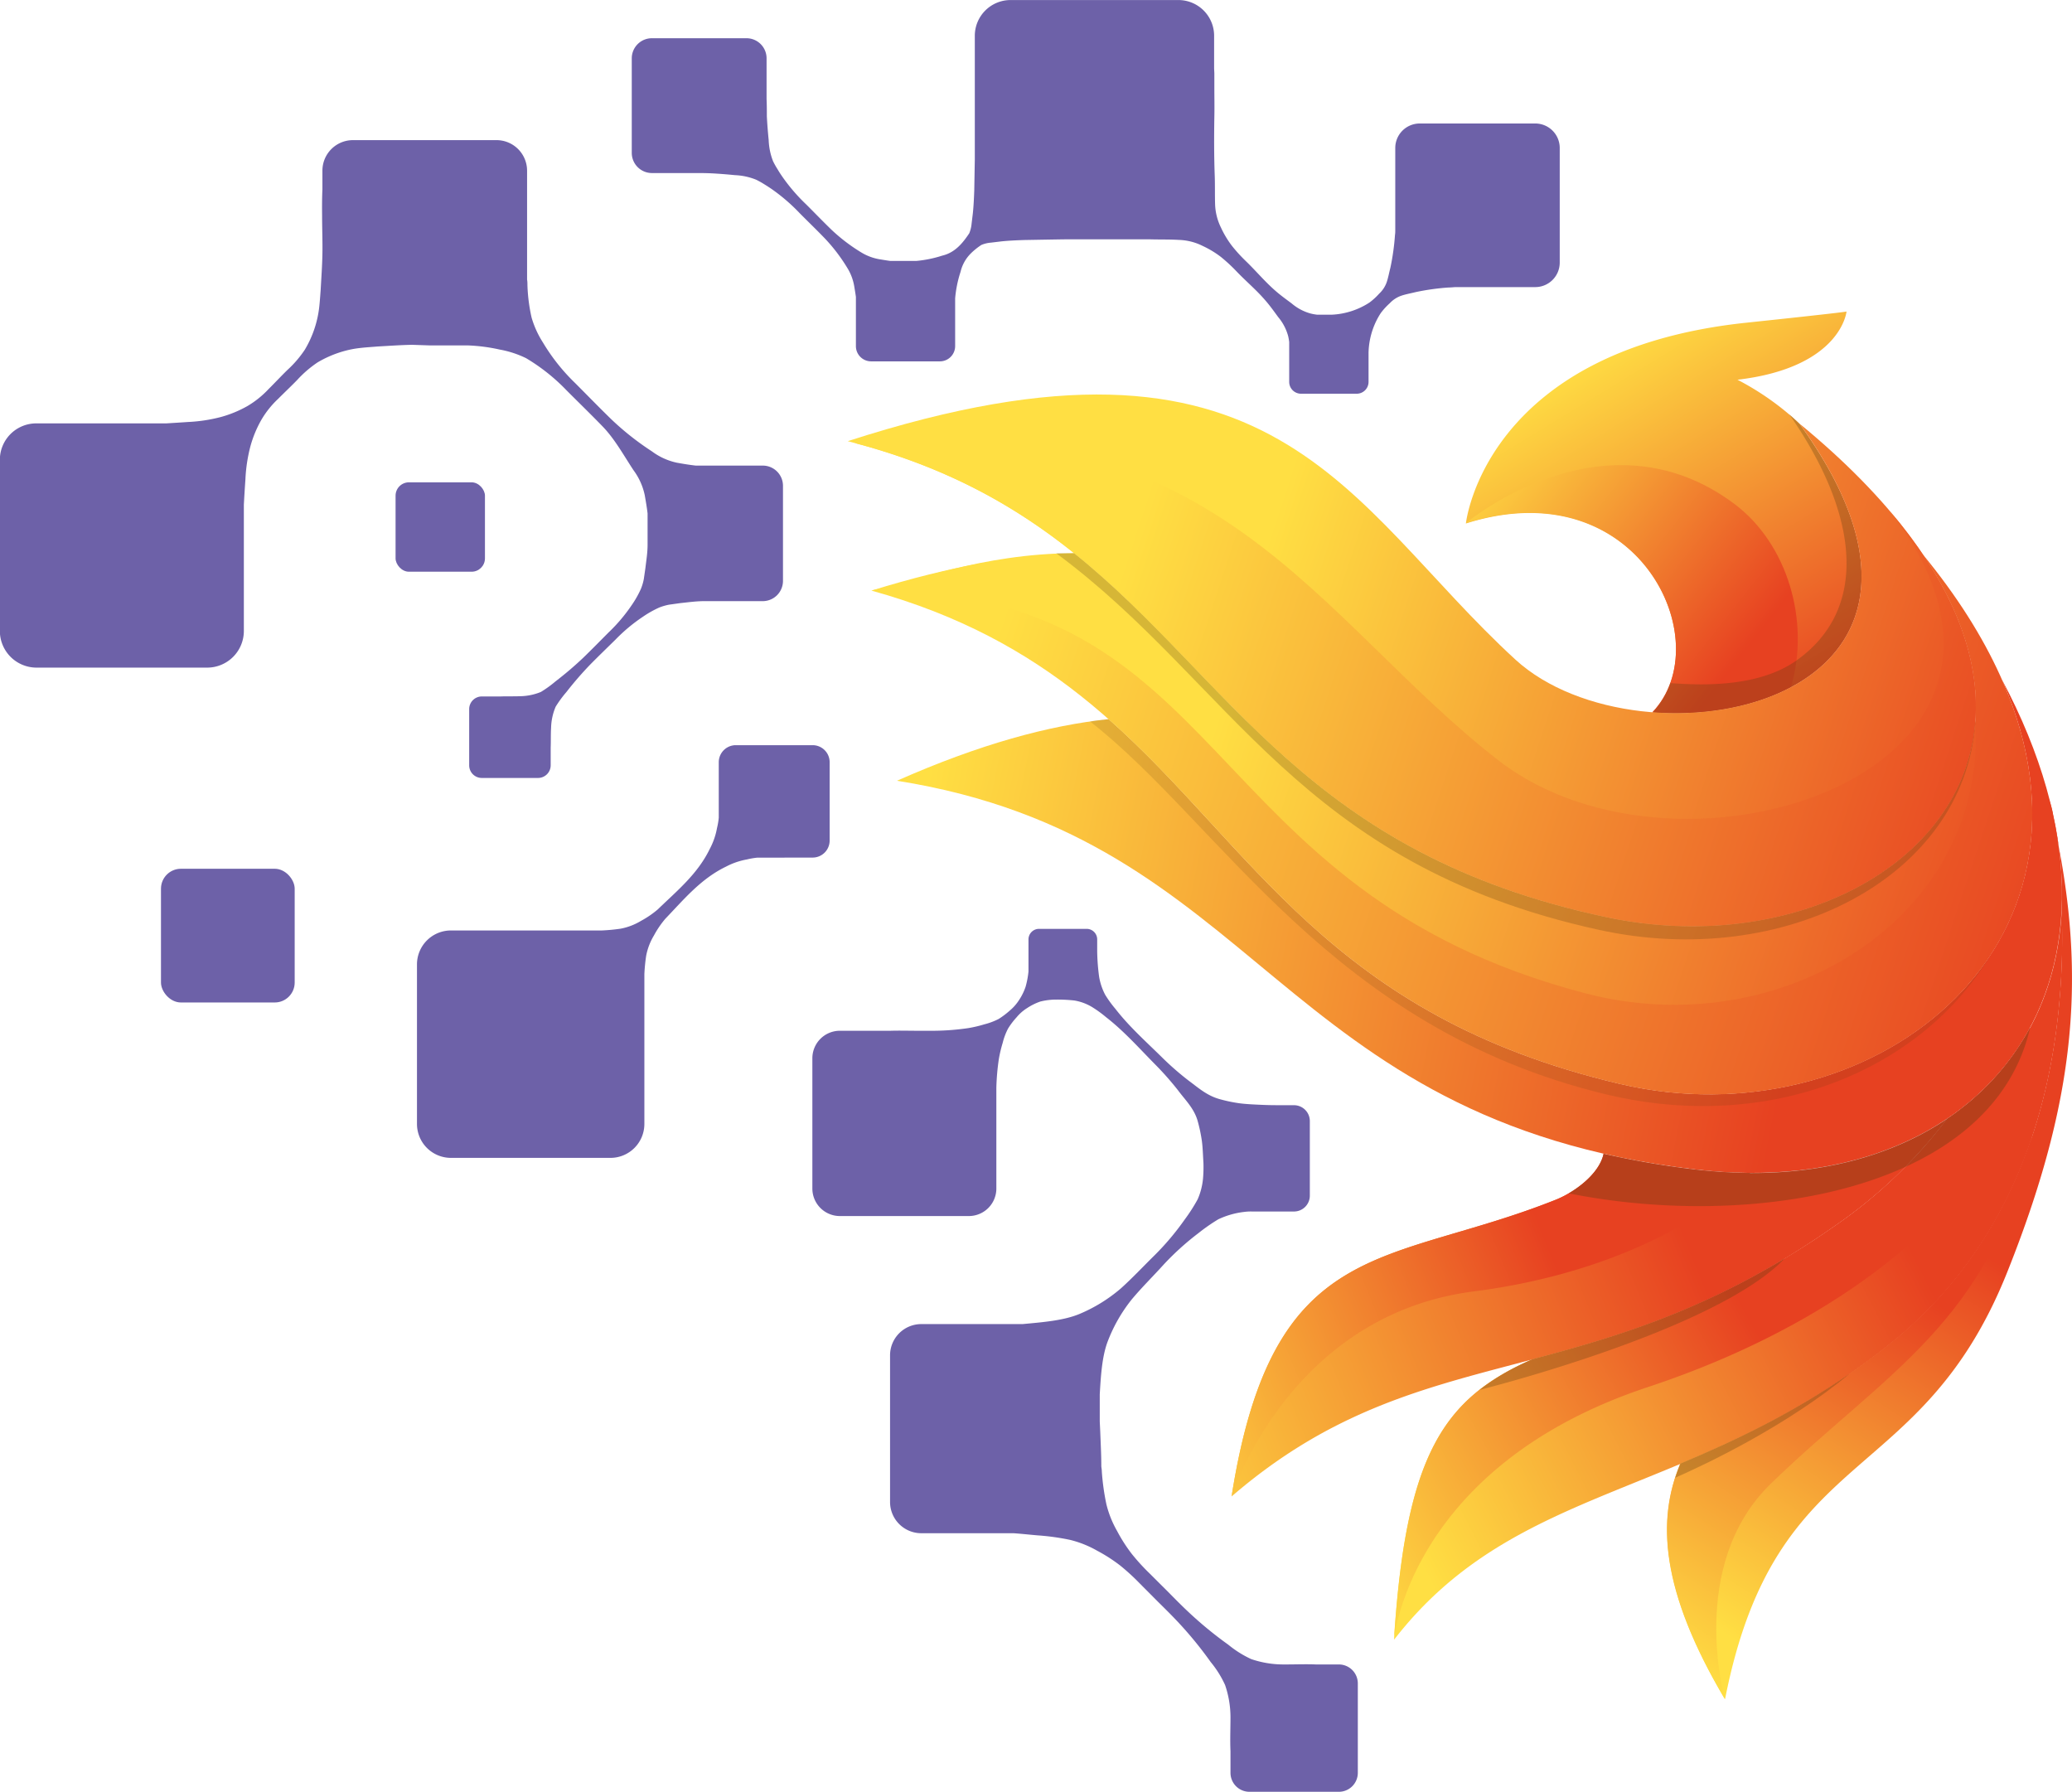 <svg xmlns="http://www.w3.org/2000/svg" xmlns:xlink="http://www.w3.org/1999/xlink" viewBox="0 0 452.04 390.91"><defs><style>.cls-1{isolation:isolate;}.cls-2{fill:url(#Dégradé_sans_nom_129);}.cls-3{fill:url(#Dégradé_sans_nom_117);}.cls-4{fill:url(#Dégradé_sans_nom_109);}.cls-5{fill:url(#Dégradé_sans_nom_104);}.cls-6{fill:url(#Dégradé_sans_nom_113);}.cls-7{fill:url(#Dégradé_sans_nom_125);}.cls-14,.cls-19,.cls-20,.cls-8{fill:#5e3e13;mix-blend-mode:multiply;}.cls-8{opacity:0.31;}.cls-9{fill:url(#linear-gradient);}.cls-10{fill:url(#linear-gradient-2);}.cls-11{fill:url(#Dégradé_sans_nom_76);}.cls-12{fill:url(#Dégradé_sans_nom_80);}.cls-13{fill:url(#Dégradé_sans_nom_100);}.cls-14{opacity:0.15;}.cls-15{fill:url(#Dégradé_sans_nom_139);}.cls-16{fill:url(#Dégradé_sans_nom_143);}.cls-17{fill:url(#Dégradé_sans_nom_96);}.cls-18{fill:url(#Dégradé_sans_nom_92);}.cls-19{opacity:0.25;}.cls-20{opacity:0.35;}.cls-21{fill:#6d61a8;}</style><linearGradient id="D&#xE9;grad&#xE9;_sans_nom_129" x1="7296.82" y1="2090.82" x2="7243.12" y2="2006.18" gradientTransform="matrix(-1, 0, 0, 1, 10176.36, 0)" gradientUnits="userSpaceOnUse"><stop offset="0" stop-color="#ffdf43"></stop><stop offset="1" stop-color="#e74121"></stop></linearGradient><linearGradient id="D&#xE9;grad&#xE9;_sans_nom_117" x1="7362.81" y1="2060.36" x2="7250.2" y2="2002.64" xlink:href="#D&#xE9;grad&#xE9;_sans_nom_129"></linearGradient><linearGradient id="D&#xE9;grad&#xE9;_sans_nom_109" x1="7420.72" y1="2059.2" x2="7294.93" y2="2007.95" xlink:href="#D&#xE9;grad&#xE9;_sans_nom_129"></linearGradient><linearGradient id="D&#xE9;grad&#xE9;_sans_nom_104" x1="7415.41" y1="2057.03" x2="7321.32" y2="2018.7" xlink:href="#D&#xE9;grad&#xE9;_sans_nom_129"></linearGradient><linearGradient id="D&#xE9;grad&#xE9;_sans_nom_113" x1="7372.43" y1="2080" x2="7279.88" y2="2028.7" xlink:href="#D&#xE9;grad&#xE9;_sans_nom_129"></linearGradient><linearGradient id="D&#xE9;grad&#xE9;_sans_nom_125" x1="7300" y1="2103.48" x2="7247.48" y2="2020.68" xlink:href="#D&#xE9;grad&#xE9;_sans_nom_129"></linearGradient><linearGradient id="linear-gradient" x1="-971.49" y1="2042.91" x2="-973.29" y2="2039.75" gradientTransform="translate(1360.69 -1841.44) rotate(1.81)" gradientUnits="userSpaceOnUse"><stop offset="0" stop-color="#f3ce3c"></stop><stop offset="1" stop-color="#e64120"></stop></linearGradient><linearGradient id="linear-gradient-2" x1="-973.52" y1="2039.72" x2="-971.26" y2="2042.95" xlink:href="#linear-gradient"></linearGradient><linearGradient id="D&#xE9;grad&#xE9;_sans_nom_76" x1="7310.27" y1="1815.65" x2="7262.21" y2="1894.63" xlink:href="#D&#xE9;grad&#xE9;_sans_nom_129"></linearGradient><linearGradient id="D&#xE9;grad&#xE9;_sans_nom_80" x1="7337.89" y1="1838.24" x2="7280.18" y2="1883.73" xlink:href="#D&#xE9;grad&#xE9;_sans_nom_129"></linearGradient><linearGradient id="D&#xE9;grad&#xE9;_sans_nom_100" x1="7457.07" y1="1904.21" x2="7265.05" y2="1942.61" xlink:href="#D&#xE9;grad&#xE9;_sans_nom_129"></linearGradient><linearGradient id="D&#xE9;grad&#xE9;_sans_nom_139" x1="7383.85" y1="1857.95" x2="7215.66" y2="1913.09" gradientTransform="matrix(-1, 0, 0, 1, 10176.36, 0)" gradientUnits="userSpaceOnUse"><stop offset="0" stop-color="#ffdf43"></stop><stop offset="1" stop-color="#e74121"></stop></linearGradient><linearGradient id="D&#xE9;grad&#xE9;_sans_nom_143" x1="7412.59" y1="1854.86" x2="7217.68" y2="1918.77" xlink:href="#D&#xE9;grad&#xE9;_sans_nom_129"></linearGradient><linearGradient id="D&#xE9;grad&#xE9;_sans_nom_96" x1="7439.12" y1="1866.59" x2="7208.19" y2="1943.16" xlink:href="#D&#xE9;grad&#xE9;_sans_nom_129"></linearGradient><linearGradient id="D&#xE9;grad&#xE9;_sans_nom_92" x1="7392.46" y1="1889.47" x2="7213.77" y2="1948.72" xlink:href="#D&#xE9;grad&#xE9;_sans_nom_129"></linearGradient></defs><g class="cls-1"><g id="Calque_1" data-name="Calque 1"><path class="cls-2" d="M2927.26,2035.49c30.9-24.45,39-61.79,37.83-95a79.92,79.92,0,0,0-1.86-20.63c-.4-2.76-1.25-3.76-1.75-6.38,9.52,37.23,7.92,65.54-8.22,106-19.11,47.95-50.55,36.92-61.6,93.26-14.08-23.79-14.88-39.15-9.74-51.38C2896.15,2055.36,2911.37,2048.05,2927.26,2035.49Z" transform="translate(-2515.31 -1742.06)"></path><path class="cls-3" d="M2849.69,2038.56c13.44-3.57,27.6-7.64,43.28-15.51l1.17-.59a182.22,182.22,0,0,0,21.55-13,106.15,106.15,0,0,0,24.43-23.34c14.92-10.06,24.08-26,25-45.74,1.16,33.28-6.89,70.68-37.83,95.16-42.91,33.94-80.93,29.5-107.84,64.22C2822,2059.38,2830.21,2047.08,2849.69,2038.56Z" transform="translate(-2515.31 -1742.06)"></path><path class="cls-4" d="M2854.73,2003.78c4.14-1.65,9.49-5.61,10.43-10a185.41,185.41,0,0,0,19.88,3.42c22.07,2.62,41.1-1.65,55.08-11.08a106.33,106.33,0,0,1-24.43,23.33c-54.35,38.12-90.09,23.19-131.69,59.06C2793,2011.34,2817.9,2018.46,2854.73,2003.78Z" transform="translate(-2515.31 -1742.06)"></path><path class="cls-5" d="M2854.73,2003.78c4.14-1.65,9.49-5.61,10.43-10a185.41,185.41,0,0,0,19.88,3.42,108,108,0,0,0,12.11.76c-10.59,11.2-32.36,22.26-60.25,25.81-40.47,5.16-52.9,44.74-52.9,44.74C2793,2011.34,2817.9,2018.46,2854.73,2003.78Z" transform="translate(-2515.31 -1742.06)"></path><path class="cls-6" d="M2849.69,2038.56c13.44-3.57,27.6-7.64,43.28-15.51l1.17-.59a182.22,182.22,0,0,0,21.55-13,106.15,106.15,0,0,0,24.43-23.34,55.64,55.64,0,0,0,18.08-19.88c-.16,28.39-31.07,61.08-83.4,78.42-51.94,17.22-55.38,55.1-55.38,55.1C2822,2059.38,2830.21,2047.08,2849.69,2038.56Z" transform="translate(-2515.31 -1742.06)"></path><path class="cls-7" d="M2927.26,2035.49c15.92-12.6,25.77-28.63,31.43-45.75,0,0,0,.06,0,.09-8.87,40.58-32.09,51.65-57.07,75.92-18.31,17.79-10,47-10,47-14.08-23.79-14.88-39.15-9.74-51.38C2896.15,2055.36,2911.37,2048.05,2927.26,2035.49Z" transform="translate(-2515.31 -1742.06)"></path><path class="cls-8" d="M2904.68,2016.59c-15.16,15.87-66.61,28.68-66.61,28.68l-1,.8a50.79,50.79,0,0,1,12.61-7.51c13.44-3.57,27.6-7.64,43.28-15.51l1.17-.59q5.16-2.64,10.54-5.87Z" transform="translate(-2515.31 -1742.06)"></path><path class="cls-8" d="M2880.8,2064.42c.34-1.05.7-2.08,1.12-3.08,11.72-4.92,24.1-10.75,37-19.67l0,0C2905,2053.2,2887.64,2061.41,2880.8,2064.42Z" transform="translate(-2515.31 -1742.06)"></path><polygon class="cls-9" points="324.28 168.14 324.28 168.14 324.28 168.14 324.28 168.14"></polygon><polygon class="cls-10" points="324.28 168.14 324.28 168.14 324.28 168.14 324.28 168.14"></polygon><path class="cls-11" d="M2894.37,1824.9a60.21,60.21,0,0,1,13.54,9.59c33,45.59-.87,65.38-32.1,63l0,0c14.67-15.35-3-53.15-40.69-41.23,0,0,3.94-37.78,61.25-43.81,21.8-2.3,21.79-2.43,21.79-2.43S2917,1822.23,2894.37,1824.9Z" transform="translate(-2515.31 -1742.06)"></path><path class="cls-12" d="M2893.71,1852c11.6,8.7,16.54,25.6,12.34,39.93-8.52,4.54-19.53,6.32-30.24,5.48l0,0c14.67-15.35-3-53.15-40.69-41.23C2835.16,1856.17,2865.34,1830.76,2893.71,1852Z" transform="translate(-2515.31 -1742.06)"></path><path class="cls-8" d="M2879.72,1891.08c8.3.62,19.66.61,27.52-4.94,15.76-11.15,13.8-31.69-1.6-53.74l1.09,1c.39.38.79.74,1.18,1.13,33,45.59-.87,65.38-32.1,63l0,0A17.9,17.9,0,0,0,2879.72,1891.08Z" transform="translate(-2515.31 -1742.06)"></path><path class="cls-13" d="M2868.68,1978.5c54,12.73,109.35-29.21,83.39-88.18,34.73,65.13-3.7,114.37-67,106.84-91.57-10.88-94.58-72.15-174.07-84.78,18.08-8,33.19-12.08,46.2-13.44C2788.72,1926.84,2805.34,1963.57,2868.68,1978.5Z" transform="translate(-2515.31 -1742.06)"></path><path class="cls-14" d="M2757.17,1898.94c31.55,27.9,48.17,64.63,111.51,79.56,32.79,7.72,66-4.69,81.33-28.81-15.13,26-48.72,39.7-84.37,31.09-60.07-14.51-83.9-59-112.53-81.35C2755.22,1899.09,2755.17,1899.15,2757.17,1898.94Z" transform="translate(-2515.31 -1742.06)"></path><path class="cls-15" d="M2907.91,1834.48c45.08,62.37-34.77,76.45-62,51.46-37.07-34-51.86-78-145.65-47.64,78,19.75,75.45,84.78,165.66,103.87C2928.28,1955.38,2987.69,1900,2907.91,1834.48Z" transform="translate(-2515.31 -1742.06)"></path><path class="cls-16" d="M2865.88,1942.17c-89.59-19-87.66-83.24-164.07-103.46,79.73-8.27,100.65,38.42,140.5,69.29,40.18,31.12,128.7,2,85.38-54.36C2975.86,1910.32,2922.08,1954.06,2865.88,1942.17Z" transform="translate(-2515.31 -1742.06)"></path><path class="cls-17" d="M2865.88,1942.17c53.06,11.23,103.95-27.12,68.95-79.14v0c59.7,72.6-4.07,130.12-66.14,115.5-89.76-21.15-85.7-86.11-163.25-107.63,17.34-5.38,31.82-7.84,44.21-8.12C2783.76,1890.14,2800.31,1928.29,2865.88,1942.17Z" transform="translate(-2515.31 -1742.06)"></path><path class="cls-18" d="M2861.18,1958.75c-85.64-22.43-76.59-88.16-155.75-87.88,7.7-1.43,24-8.12,44.21-8.12,34.12,27.39,50.67,65.54,116.24,79.42,39.65,8.39,78.08-10.91,80.37-42.9C2949,1941.88,2904.36,1970.06,2861.18,1958.75Z" transform="translate(-2515.31 -1742.06)"></path><path class="cls-19" d="M2749.64,1862.75c34.12,27.39,50.67,65.54,116.24,79.42,39.65,8.39,78.08-10.91,80.37-42.9l0,.56c-2.5,33.65-41.67,53.93-82.09,45.08-65.63-14.36-80.27-54-118.43-82.16C2746.44,1862.72,2748.93,1862.77,2749.64,1862.75Z" transform="translate(-2515.31 -1742.06)"></path><path class="cls-20" d="M2857.55,2002.39c3.44-2,6.87-5.18,7.61-8.65a185.41,185.41,0,0,0,19.88,3.42c1.24.15,2.47.27,3.69.37l1.1.09c.89.06,1.77.12,2.64.16l1.12.06c1.12,0,2.23.07,3.33.08h.23c16.93.07,31.62-4.18,43-11.84h0c1-.64,1.88-1.3,2.78-2l.51-.41c.73-.57,1.44-1.14,2.13-1.73l.4-.37c.72-.63,1.43-1.27,2.11-1.93l.24-.25c.73-.71,1.44-1.44,2.12-2.19l.1-.11a55.55,55.55,0,0,0,7.69-10.9C2950,2002.21,2897.15,2010.33,2857.55,2002.39Z" transform="translate(-2515.31 -1742.06)"></path><rect class="cls-21" x="86.3" y="105.22" width="19.5" height="19.5" rx="2.91"></rect><path class="cls-21" d="M2692.6,1929.14a3.71,3.71,0,0,0,3.71-3.71v-17.1a3.71,3.71,0,0,0-3.71-3.71h-16.77a3.72,3.72,0,0,0-3.71,3.71v12.11a15.15,15.15,0,0,1-.38,2.24,15.49,15.49,0,0,1-1.58,4.57c-2.67,5.52-7.2,9.17-11.36,13.21a21,21,0,0,1-3.65,2.49,13.35,13.35,0,0,1-4.44,1.7,39.9,39.9,0,0,1-4.1.39h-32.92a7.41,7.41,0,0,0-7.41,7.4v34.81a7.41,7.41,0,0,0,7.41,7.4h34.8a7.4,7.4,0,0,0,7.4-7.4v-32.68a38.32,38.32,0,0,1,.39-4,13.43,13.43,0,0,1,1.7-4.44,20.78,20.78,0,0,1,2.49-3.65c4-4.16,7.7-8.69,13.22-11.36a15.71,15.71,0,0,1,4.56-1.57,16.56,16.56,0,0,1,2.24-.39Z" transform="translate(-2515.31 -1742.06)"></path><rect class="cls-21" x="35.12" y="189.52" width="29.17" height="29.17" rx="4.35"></rect><path class="cls-21" d="M2749.71,1960.32a11,11,0,0,1,3.86,1.43,26,26,0,0,1,3.06,2.22c3.95,3.07,7.25,6.81,10.75,10.35a66.35,66.35,0,0,1,4.95,5.61c1.47,2,3.44,3.84,4.24,6.57a34.21,34.21,0,0,1,.93,4.34c.22,1.54.25,3.27.36,4.91a29.18,29.18,0,0,1-.1,3.49,14.58,14.58,0,0,1-1.16,4.45,37.47,37.47,0,0,1-2.82,4.4,58,58,0,0,1-6.62,7.85c-2.44,2.4-4.77,4.9-7.32,7.19a34,34,0,0,1-9,5.56c-3.42,1.44-8,1.81-12.45,2.22-.26,0-.82,0-1.09,0h-21a6.81,6.81,0,0,0-6.81,6.81v32a6.81,6.81,0,0,0,6.81,6.81h20.08c1.8.12,3.53.32,5.3.47a51.3,51.3,0,0,1,7.15,1,22.93,22.93,0,0,1,5.83,2.34,35.12,35.12,0,0,1,5,3.21,47.8,47.8,0,0,1,4.27,3.9l4.07,4.09c1.37,1.35,2.74,2.7,4.06,4.1a84,84,0,0,1,7.39,9,22.45,22.45,0,0,1,3.13,5,21.77,21.77,0,0,1,1.18,7c0,2.46-.11,5.08,0,7.44v4.72a4.14,4.14,0,0,0,4.14,4.14h19.49a4.14,4.14,0,0,0,4.15-4.14v-19.5a4.14,4.14,0,0,0-4.15-4.14h-5c-2.11-.09-4.39,0-6.59,0h-.58a21.73,21.73,0,0,1-6.94-1.17,23.15,23.15,0,0,1-5-3.14,84,84,0,0,1-8.95-7.38c-1.4-1.32-2.75-2.69-4.1-4.06l-4.09-4.08a45.19,45.19,0,0,1-3.9-4.27,34.45,34.45,0,0,1-3.21-5,22.57,22.57,0,0,1-2.34-5.83,51.3,51.3,0,0,1-1-7.15c0-.38-.07-.76-.11-1.13v-.11c0-2.37-.14-4.9-.23-7.36l-.11-2.33v-5.91c.24-4.18.51-8.33,1.74-11.56a34,34,0,0,1,5.26-9.18c2.2-2.63,4.62-5,6.93-7.56a59.48,59.48,0,0,1,7.62-6.89,40,40,0,0,1,4.31-3,18.11,18.11,0,0,1,5.64-1.61,11,11,0,0,1,1.75-.09h9.12a3.46,3.46,0,0,0,3.46-3.46v-16.27a3.46,3.46,0,0,0-3.46-3.46h-2.24c-1.51,0-3,0-4.57-.07s-3.68-.15-5.22-.37a32.56,32.56,0,0,1-4.34-.93c-2.73-.8-4.58-2.5-6.62-4a62.49,62.49,0,0,1-5.62-4.89c-3.54-3.5-7.28-6.8-10.35-10.76a24.4,24.4,0,0,1-2.22-3.06,13.06,13.06,0,0,1-1.33-3.94,45.58,45.58,0,0,1-.42-5.58c0-.53,0-1,0-1.51V1947a2.3,2.3,0,0,0-2.31-2.31H2742a2.3,2.3,0,0,0-2.31,2.31v7a19.18,19.18,0,0,1-.63,3.32,12.34,12.34,0,0,1-1.42,2.89,10.06,10.06,0,0,1-2,2.28,18.24,18.24,0,0,1-2.46,1.86,14.83,14.83,0,0,1-3.13,1.17,27.43,27.43,0,0,1-3.49.82,54,54,0,0,1-7.45.58h-3.62c-2,0-4-.06-5.9,0-.94,0-1.84,0-2.73,0h-8.32a6,6,0,0,0-6,6v28.42a6,6,0,0,0,6,6h28.14a6,6,0,0,0,6-6v-22a50.78,50.78,0,0,1,.55-6.29,29.06,29.06,0,0,1,.83-3.48,13.91,13.91,0,0,1,1.18-3.14,16.11,16.11,0,0,1,1.86-2.45,9.44,9.44,0,0,1,2.28-2,12.69,12.69,0,0,1,2.88-1.43,14.35,14.35,0,0,1,3.54-.43A33.28,33.28,0,0,1,2749.71,1960.32Z" transform="translate(-2515.31 -1742.06)"></path><path class="cls-21" d="M2850.17,1769h-25.12a5.34,5.34,0,0,0-5.34,5.34v17.89c0,.35,0,.72-.06,1.06a51.58,51.58,0,0,1-1,7.16c-.28,1.07-.48,2.23-.83,3.23a6.22,6.22,0,0,1-1.62,2.44,14.49,14.49,0,0,1-2.12,1.94,16.48,16.48,0,0,1-8.21,2.65h-3.21a11.46,11.46,0,0,1-1.39-.25,10.74,10.74,0,0,1-4.18-2.22c-1.22-.91-2.46-1.8-3.59-2.8-2.29-2-4.21-4.32-6.38-6.41a33.39,33.39,0,0,1-3.05-3.35,21.12,21.12,0,0,1-2.4-4,12.43,12.43,0,0,1-1.27-5.11c-.06-2.07,0-4.21-.08-6.3-.15-4.1-.15-8.35-.08-12.68.05-2.16,0-4.27,0-6.39l0-3.16-.05-1v-7.18a7.79,7.79,0,0,0-7.79-7.79h-36.62a7.8,7.8,0,0,0-7.8,7.79v27l-.12,6.76c-.06,1.67-.14,3.33-.3,4.91l-.28,2.32a7.19,7.19,0,0,1-.51,2.1c-1.39,2.08-3.07,4.21-5.88,4.87a26.14,26.14,0,0,1-5.65,1.16h-5.71c-.79-.1-1.56-.24-2.33-.36a11.28,11.28,0,0,1-4.05-1.53,38.37,38.37,0,0,1-6.34-4.82c-1.9-1.83-3.72-3.73-5.58-5.58a39.58,39.58,0,0,1-5.18-6c-.38-.55-.75-1.1-1.09-1.69a17.15,17.15,0,0,1-1-1.78,14,14,0,0,1-.95-4.62c-.17-1.7-.31-3.41-.4-5.18,0-1.24,0-2.51-.06-3.76v-8.87a4.38,4.38,0,0,0-4.39-4.39h-20.63a4.39,4.39,0,0,0-4.39,4.39v20.63a4.4,4.4,0,0,0,4.39,4.39h9.17c1.26,0,2.53,0,3.79.06,1.76.09,3.48.23,5.18.4a13.76,13.76,0,0,1,4.62,1,18.18,18.18,0,0,1,1.78,1c.58.35,1.14.72,1.69,1.1a40.07,40.07,0,0,1,6,5.18c1.85,1.87,3.75,3.69,5.57,5.59a37.82,37.82,0,0,1,4.82,6.34,11.09,11.09,0,0,1,1.52,4c.13.78.26,1.55.37,2.35v10.74a3.32,3.32,0,0,0,3.32,3.32h15a3.33,3.33,0,0,0,3.33-3.32v-10.42a25.46,25.46,0,0,1,1.18-5.79,8.35,8.35,0,0,1,2.31-4.08l.11-.11a14.73,14.73,0,0,1,2.13-1.68,6.75,6.75,0,0,1,2.09-.5l2.33-.28c1.57-.16,3.23-.23,4.91-.29,3-.05,6-.11,9-.15h11.69c1.93,0,3.86,0,5.75,0l1.08,0c2.09.06,4.23,0,6.3.13a12.34,12.34,0,0,1,5.1,1.3,21.08,21.08,0,0,1,4,2.41,35.93,35.93,0,0,1,3.33,3.07c2.08,2.19,4.41,4.12,6.37,6.42,1,1.14,1.88,2.38,2.78,3.61a10.79,10.79,0,0,1,2.2,4.2,11.74,11.74,0,0,1,.22,1.28v8.68a2.58,2.58,0,0,0,2.59,2.58h12.14a2.58,2.58,0,0,0,2.58-2.58V1819a16.64,16.64,0,0,1,1.27-6,16,16,0,0,1,1.41-2.66,14.44,14.44,0,0,1,1.94-2.12,6.26,6.26,0,0,1,2.44-1.62c1-.35,2.15-.55,3.23-.82a51.43,51.43,0,0,1,7.15-1c.5,0,1-.06,1.52-.09h17.41a5.34,5.34,0,0,0,5.34-5.35v-25.11A5.34,5.34,0,0,0,2850.17,1769Z" transform="translate(-2515.31 -1742.06)"></path><path class="cls-21" d="M2609.05,1817.41c1.62,0,3.24,0,4.83,0h2.75l.71,0a38.38,38.38,0,0,1,7,.91,21.93,21.93,0,0,1,5.75,1.88,42,42,0,0,1,8.81,7c2.64,2.65,5.33,5.25,7.92,7.93s4.58,6.29,6.68,9.48a14,14,0,0,1,2.47,5.46c.23,1.32.46,2.64.62,4v6s0,.76,0,.8c0,1.81-.28,3.42-.47,5.08l-.35,2.42a11.15,11.15,0,0,1-.63,2.14,21.78,21.78,0,0,1-2,3.54,36.58,36.58,0,0,1-5.08,6c-1.84,1.85-3.66,3.71-5.54,5.53a76.73,76.73,0,0,1-6,5.11,25,25,0,0,1-3.21,2.32,12.48,12.48,0,0,1-4.6.93c-1.35.05-2.79,0-4.14.05h-4.15a2.76,2.76,0,0,0-2.75,2.76v12.27a2.75,2.75,0,0,0,2.75,2.75h12.27a2.76,2.76,0,0,0,2.76-2.75v-3.86c.06-1.42,0-2.93.09-4.35a12.45,12.45,0,0,1,1-4.59,24.92,24.92,0,0,1,2.34-3.19,75,75,0,0,1,5.14-5.94c1.83-1.86,3.71-3.67,5.57-5.5a36.63,36.63,0,0,1,6-5,22.53,22.53,0,0,1,3.55-2,12.16,12.16,0,0,1,2.14-.62l2.43-.34c1.64-.17,3.24-.4,5-.43h13a4.42,4.42,0,0,0,4.42-4.41v-20.75a4.41,4.41,0,0,0-4.42-4.41h-14.6c-1.43-.16-2.78-.39-4.13-.63a14,14,0,0,1-5.45-2.48,60.58,60.58,0,0,1-8.86-7c-2.68-2.6-5.28-5.29-7.92-7.93a42.75,42.75,0,0,1-7-8.83,20.84,20.84,0,0,1-2.47-5.44,37.55,37.55,0,0,1-.9-7c0-.41,0-.85-.08-1.27v-23.76a6.67,6.67,0,0,0-6.67-6.66h-31.32a6.66,6.66,0,0,0-6.66,6.66v4.1c-.09,1.83-.09,3.76-.07,5.7,0,2.74.12,5.63.07,8.33s-.24,5.27-.38,7.87c-.1,1.28-.18,2.58-.32,3.81a23.22,23.22,0,0,1-3.14,9.25,23.94,23.94,0,0,1-3.82,4.44c-1.39,1.36-2.72,2.79-4.1,4.16a20.79,20.79,0,0,1-4.58,3.68,25.19,25.19,0,0,1-5.85,2.41,34.57,34.57,0,0,1-7.19,1.08c-1.54.11-3.11.2-4.67.3h-28.38a7.94,7.94,0,0,0-7.94,7.94v37.34a8,8,0,0,0,7.94,8h37.34a8,8,0,0,0,7.95-8v-27.55c.1-1.83.21-3.66.34-5.46a34.49,34.49,0,0,1,1.07-7.19,24.84,24.84,0,0,1,2.41-5.85,20.3,20.3,0,0,1,3.67-4.59c1.37-1.38,2.79-2.71,4.15-4.11a24.37,24.37,0,0,1,4.44-3.83,23.88,23.88,0,0,1,5.79-2.47,22,22,0,0,1,3.45-.67c1.24-.15,2.54-.22,3.81-.33,2.51-.14,5-.32,7.57-.37Z" transform="translate(-2515.31 -1742.06)"></path></g></g></svg>